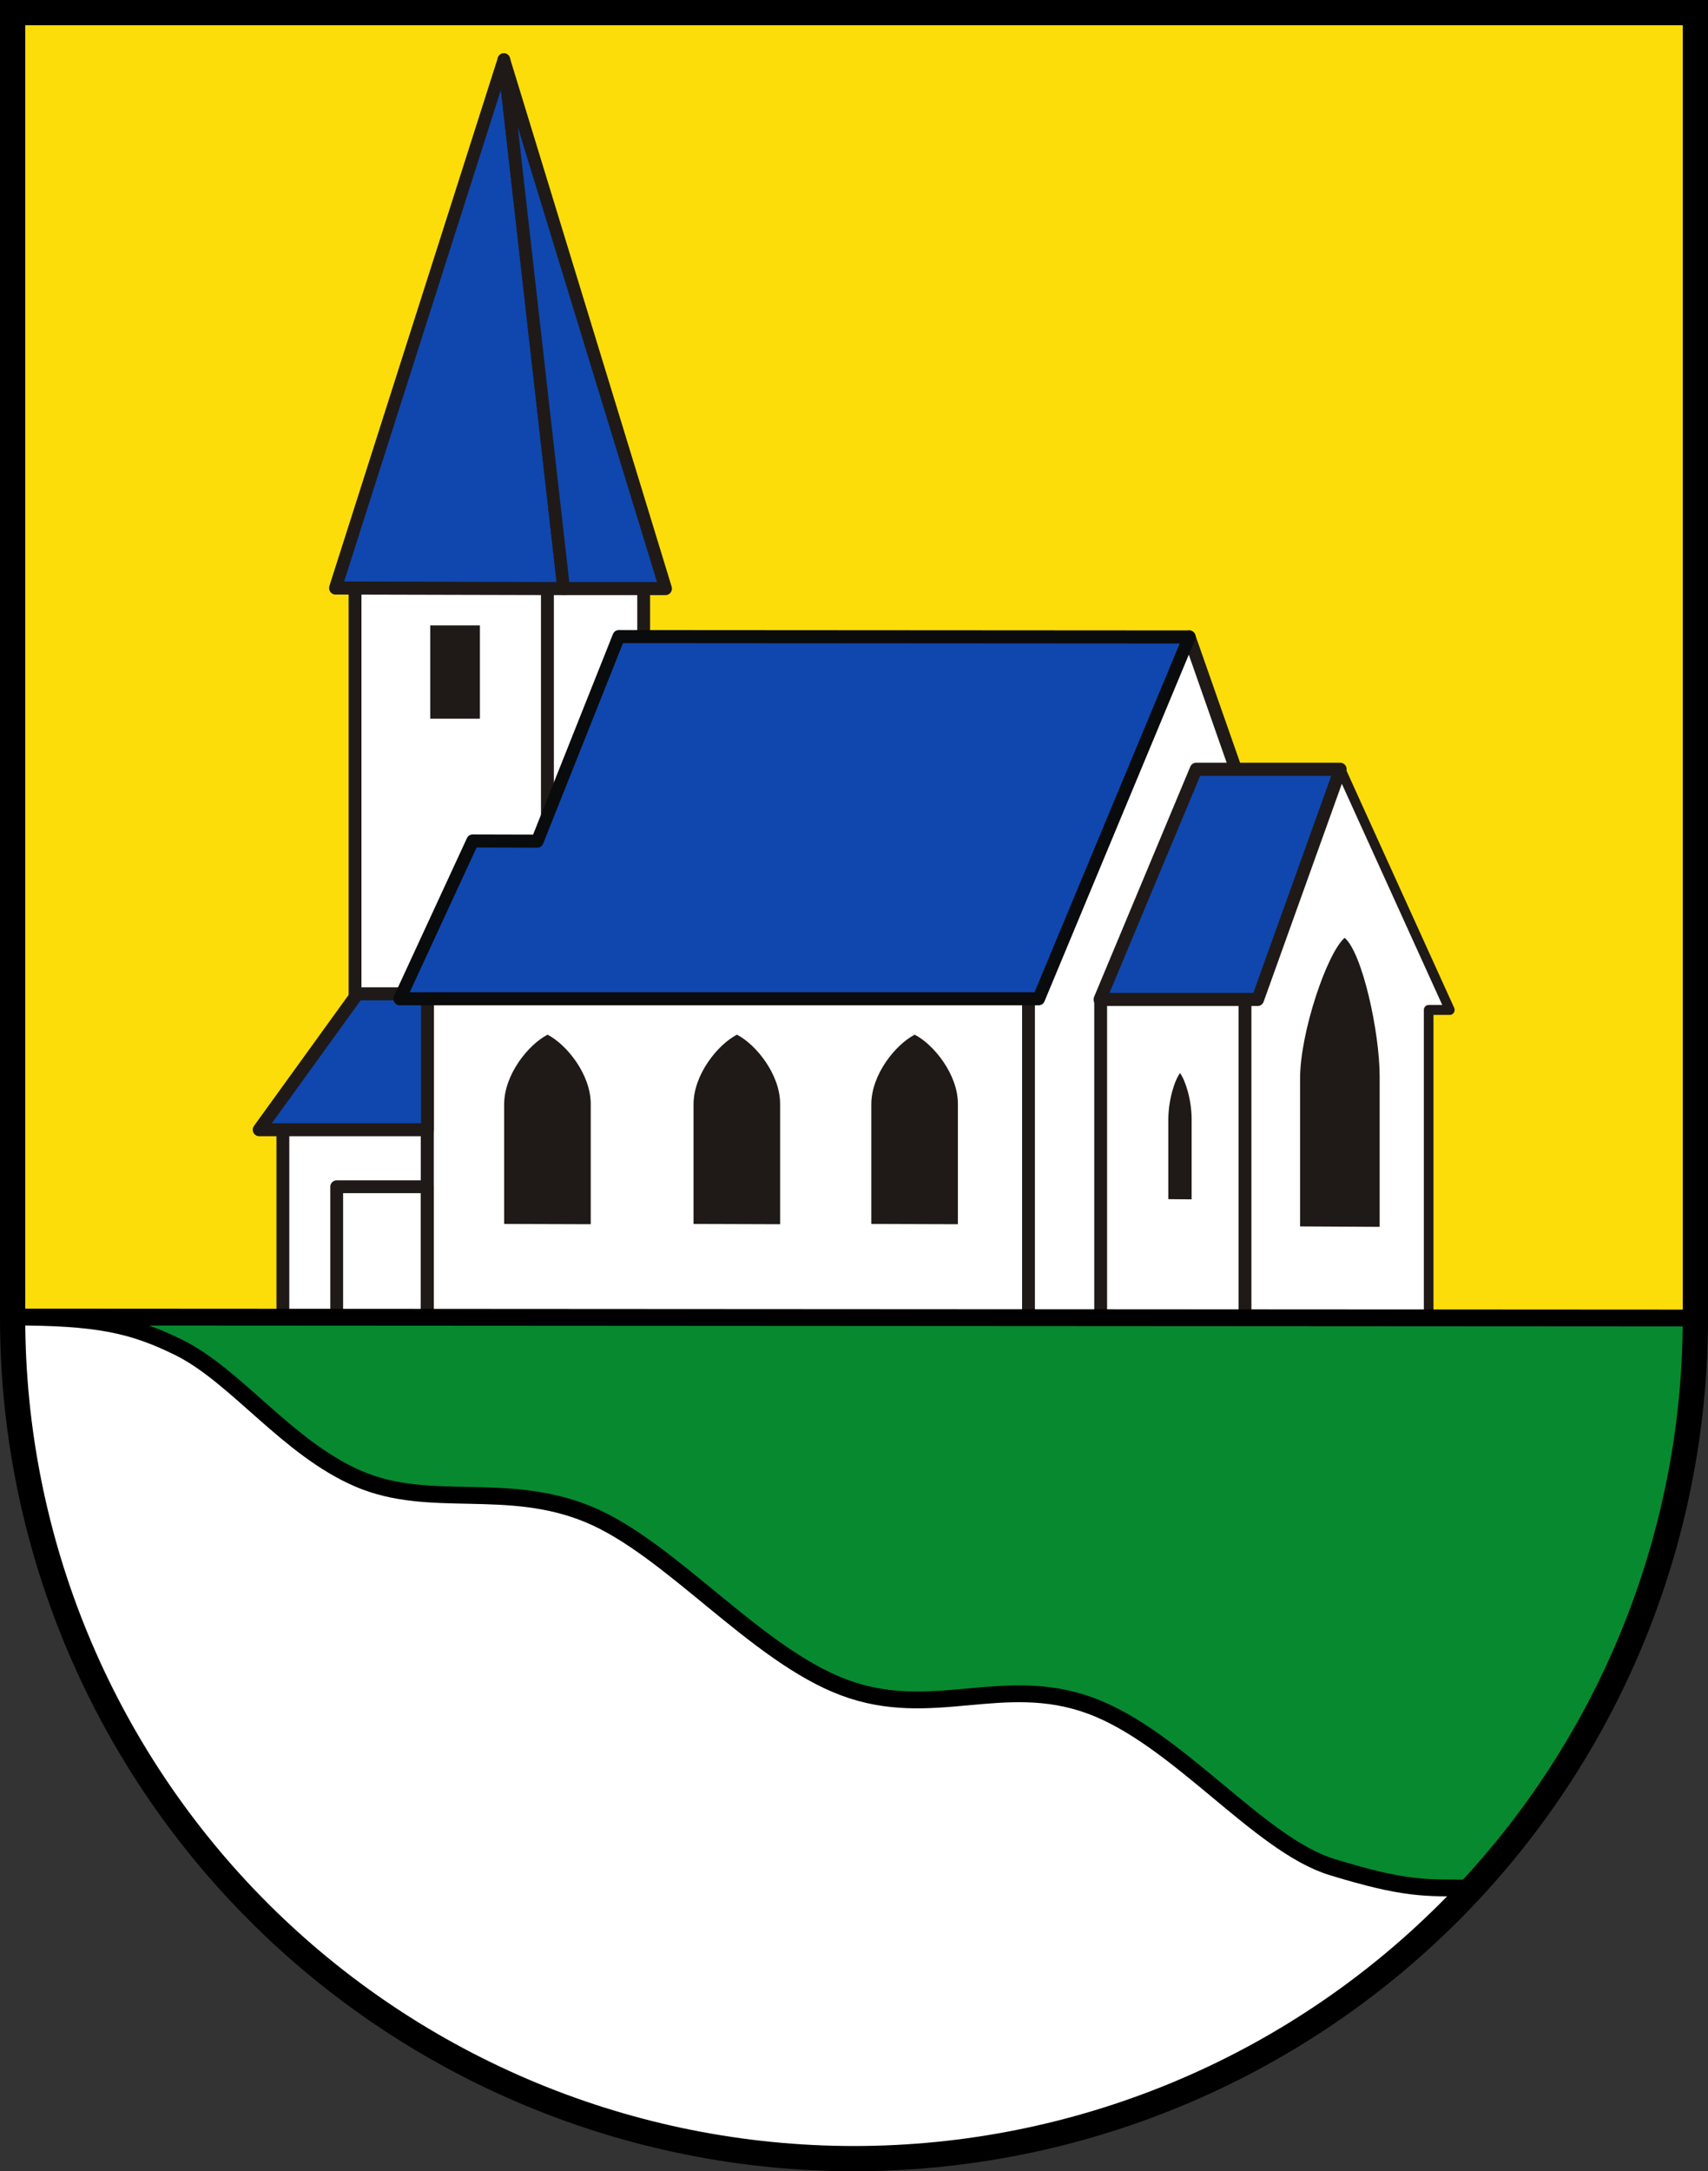 <?xml version="1.0" encoding="UTF-8"?>
<!-- Created with Inkscape (http://www.inkscape.org/) -->
<svg width="203mm" height="258mm" version="1.1" viewBox="0 0 203 258" xmlns="http://www.w3.org/2000/svg">
 <rect x="0" y="0" width="203" height="258" fill="#333333" stroke="none"/>
 <title>Wappen der ehemaligen Gemeinde Bontkirchen</title>
 <g transform="translate(-4.333 -19.833)">
  <path d="m10.429 176.45c6.096 0.214 9.579 0.754 15.15 3.494 6.833 3.361 12.946 12.016 21.422 15.632 8.477 3.616 17.541 0.175 27.288 4.205 9.747 4.03 19.839 16.631 30.346 20.565 10.506 3.933 18.871-1.643 29.266 2.151 10.396 3.794 20.027 16.508 28.724 19.183s11.167 2.502 16.423 2.492c0.086-1.6e-4 0.168 0.015 0.248 0.043 17.028-18.415 26.536-42.6 26.536-67.765z" fill="#078930"/>
  <path d="m205.83 176.45-6e-5 -155.12h-200l3.863e-4 155.12z" fill="#fcdd09"/>
  <g fill="#fff">
   <path d="m5.833 176.45c-2.91e-5 26.49 10.536 51.896 29.29 70.628 18.754 18.732 44.188 29.255 70.71 29.255 26.522 3e-5 51.957-10.523 70.711-29.255 0.939-0.938 1.856-1.893 2.753-2.863-0.08-0.028-0.162-0.043-0.248-0.043-5.256 0.01-7.726 0.183-16.423-2.492s-18.328-15.389-28.724-19.183c-10.396-3.794-18.76 1.783-29.266-2.151-10.506-3.933-20.599-16.535-30.346-20.565-9.747-4.03-18.811-0.589-27.288-4.205-8.477-3.616-14.589-12.271-21.422-15.632-5.572-2.741-9.054-3.28-15.15-3.494z"/>
   <g fill-rule="evenodd" stroke="#1f1a17" stroke-linecap="round">
    <polygon class="fil2 str4" transform="matrix(1.143 0 0 1.184 -13.502 8.237)" points="145 89.5 145 142 122.5 142 122.5 110.03 139.27 73.72" stroke-linejoin="round" stroke-width="1.312"/>
    <polygon class="fil2 str5" transform="matrix(1.143 0 0 1.184 -13.502 8.237)" points="164.16 142 145 142 145 110.1 155 87 166.36 111.15 164.16 111.15" stroke-linejoin="round"/>
    <g stroke-width="1.526">
     <rect class="fil2 str5" x="46.53" y="87.543" width="22.869" height="56.225" stroke-linejoin="round"/>
     <rect class="fil2 str5" x="69.399" y="87.543" width="11.435" height="54.711" stroke-linejoin="round"/>
     <rect class="fil2 str6" x="55.106" y="138.48" width="71.467" height="37.841"/>
     <rect class="fil2 str6" x="135.15" y="138.56" width="17.152" height="37.755" stroke-linejoin="round"/>
     <rect class="fil2 str5" x="37.954" y="152.65" width="17.152" height="23.674" stroke-linejoin="round"/>
    </g>
   </g>
  </g>
  <rect class="fil3 str5" x="44.35" y="160.85" width="10.755" height="15.469" fill="none" stroke="#1f1a17" stroke-linecap="round" stroke-linejoin="round" stroke-width="1.526"/>
  <g fill="#0f47af" fill-rule="evenodd" stroke-linecap="round" stroke-linejoin="round" stroke-width="1.312">
   <g stroke="#1f1a17">
    <polygon class="fil4 str5" transform="matrix(1.167 0 0 1.178 -14.46 8.935)" points="59.644 109.5 59.644 123.21 42.5 123.21 52.5 109.5"/>
    <polygon class="fil4 str5" transform="matrix(1.143 0 0 1.184 -13.502 8.237)" points="50.479 68.806 67.996 15.796 74.215 68.863"/>
    <polygon class="fil4 str5" transform="matrix(1.143 0 0 1.184 -13.502 8.237)" points="84.816 68.863 67.996 15.796 74.215 68.863"/>
   </g>
   <polygon class="fil4 str7" transform="matrix(1.143 0 0 1.184 -13.502 8.237)" points="57.168 110.03 123.61 110.03 139.27 73.72 79.944 73.684 71.476 94.21 64.748 94.193" stroke="#0a0b0c"/>
  </g>
  <g fill="#1f1a17" fill-rule="evenodd" stroke-width="0">
   <rect id="Fenster_x0020_Turm" class="fil5 str0" x="55.466" y="94.149" width="5.906" height="11.082"/>
   <path id="Fenster" class="fil5 str0" d="m69.413 142.78c-2.287 1.184-5.16 4.735-5.16 8.286v14.204l8.378 0.027 1.913 6e-3v-14.308c0-3.48-2.844-7.031-5.131-8.215z"/>
   <path class="fil5 str0" d="m91.921 142.78c-2.287 1.184-5.16 4.735-5.16 8.286v14.204l8.378 0.027 1.913 6e-3v-14.308c0-3.48-2.844-7.031-5.131-8.215z"/>
   <path class="fil5 str0" d="m113.05 142.78c-2.287 1.184-5.16 4.735-5.16 8.286v14.204l8.378 0.027 1.913 6e-3v-14.308c0-3.48-2.844-7.031-5.131-8.215z"/>
   <path class="fil5 str0" d="m144.58 147.35c-0.615 0.788-1.388 3.153-1.388 5.517v9.458l2.254 0.018 0.515 4e-3v-9.527c0-2.317-0.765-4.682-1.381-5.47z"/>
   <path class="fil5 str0" d="m164.15 131.27c-2.101 1.805-5.298 11.274-5.298 16.689v17.606l9.457 0.051v-17.843c0-5.307-2.058-14.697-4.159-16.502z"/>
  </g>
  <g>
   <polygon class="fil4 str5" transform="matrix(1.143 0 0 1.184 -13.532 8.237)" points="146.41 110.1 155 87 140 87 130 110.1" fill="#0f47af" fill-rule="evenodd" stroke="#1f1a17" stroke-linecap="round" stroke-linejoin="round" stroke-width="1.312"/>
   <path d="m5.833 21.333 3.863e-4 155.12c-2.84e-5 26.49 10.536 51.896 29.289 70.628 18.754 18.732 44.189 29.255 70.71 29.255 26.522 3e-5 51.957-10.523 70.711-29.255 18.754-18.732 29.289-44.137 29.289-70.628l-6e-5 -155.12z" fill="none" stroke="#000" stroke-linecap="square" stroke-miterlimit="8" stroke-width="3"/>
   <path d="m205.83 176.45-200-0.117c10 0 14.175 0.871 19.746 3.612 6.833 3.361 12.946 12.016 21.422 15.632 8.477 3.616 17.541 0.175 27.288 4.205 9.747 4.03 19.839 16.631 30.346 20.565 10.506 3.933 18.871-1.643 29.266 2.151 10.396 3.794 20.027 16.508 28.724 19.183s11.167 2.502 16.423 2.492" fill="none" stroke="#000" stroke-miterlimit="8" stroke-width="2"/>
  </g>
 </g>
</svg>

